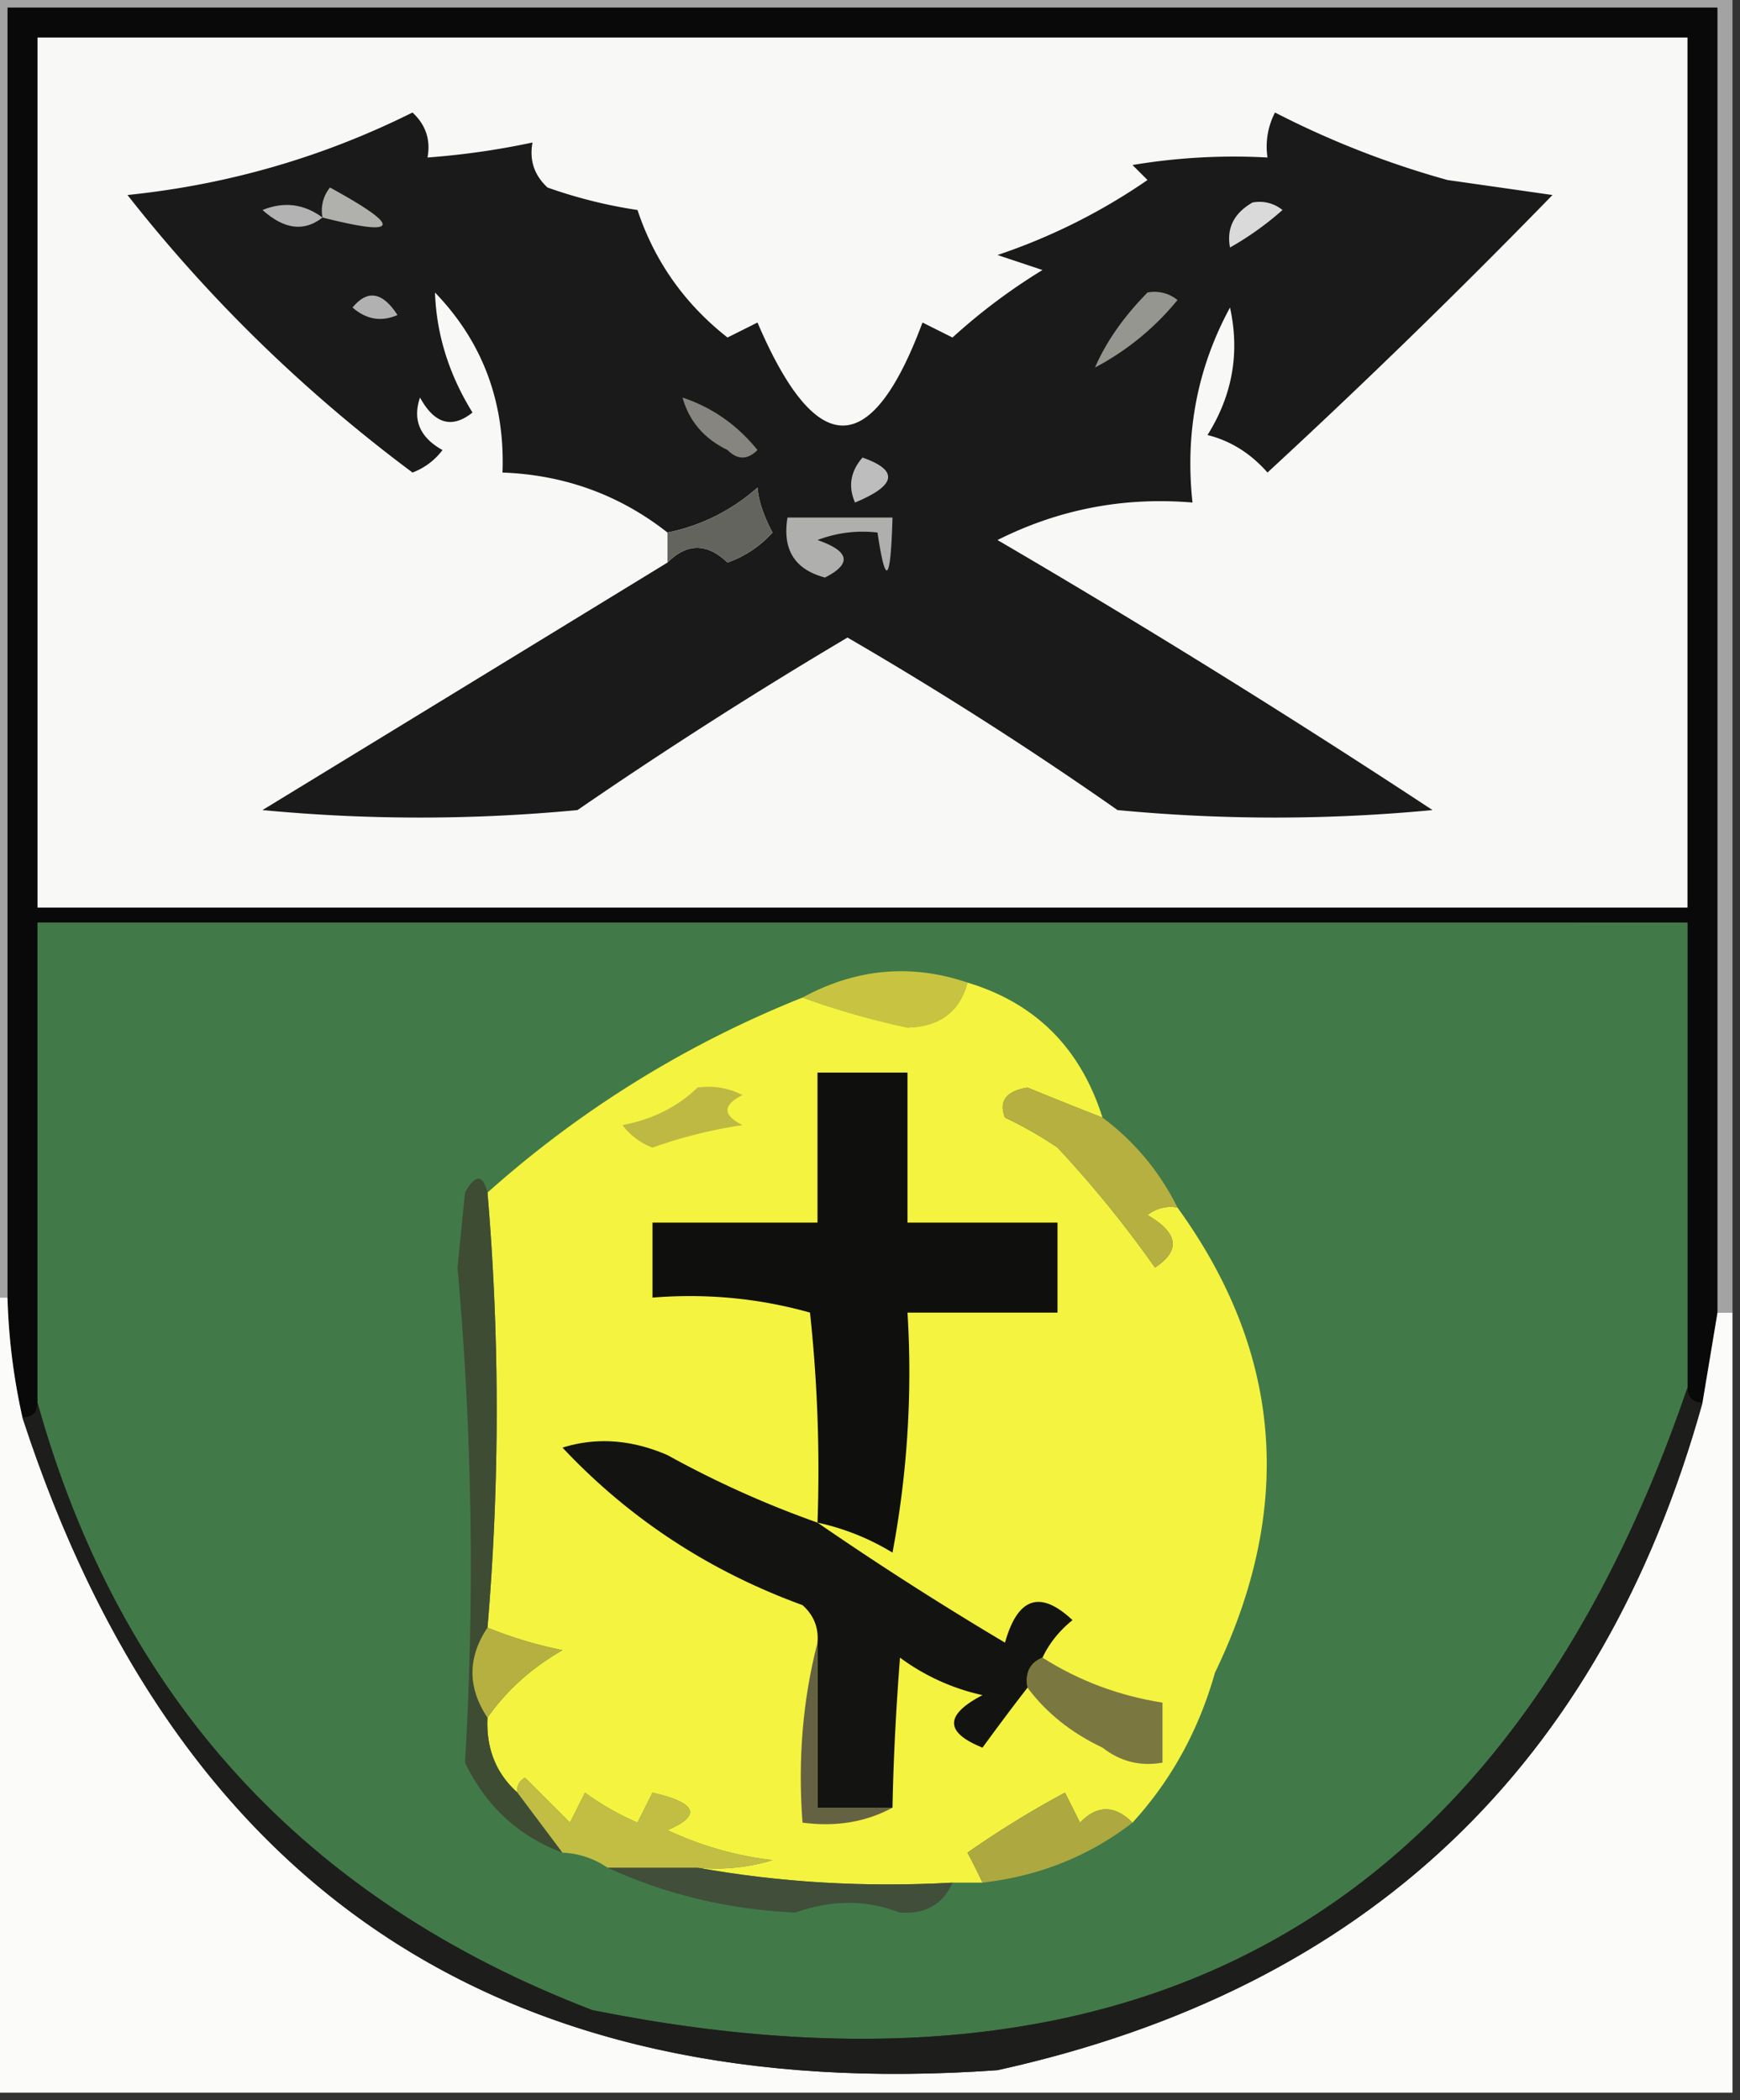 <svg xmlns="http://www.w3.org/2000/svg" width="116" height="140" style="shape-rendering:geometricPrecision;text-rendering:geometricPrecision;image-rendering:optimizeQuality;fill-rule:evenodd;clip-rule:evenodd"><rect width="100%" height="100%" fill="#333333" stroke="none"/><path style="opacity:1" fill="#080908" d="m114.5 87.5-1 6c-.667 0-1-.333-1-1v-31H2.5v32c0 .667-.333 1-1 1a41.582 41.582 0 0 1-1-8V.5h114v87z"/><path style="opacity:1" fill="#a3a3a3" d="M-.5-.5h116v88h-1V.5H.5v86h-1v-87z"/><path style="opacity:1" fill="#f8f8f7" d="M2.5 2.5h110v58H2.5v-58z"/><path style="opacity:1" fill="#191a19" d="M44.5 37.5c1.302-1.307 2.635-1.307 4 0a7.291 7.291 0 0 0 3-2c-.603-1.135-.936-2.135-1-3a12.802 12.802 0 0 1-6 3c-3.197-2.511-6.864-3.845-11-4 .17-4.714-1.33-8.714-4.5-12 .097 2.796.93 5.463 2.5 8-1.368 1.094-2.535.76-3.5-1-.507 1.496-.007 2.663 1.5 3.5a4.452 4.452 0 0 1-2 1.5c-7.201-5.37-13.535-11.536-19-18.5 6.701-.691 13.035-2.524 19-5.5.886.825 1.219 1.825 1 3a51.647 51.647 0 0 0 7-1c-.219 1.175.114 2.175 1 3 1.944.69 3.944 1.19 6 1.5 1.137 3.414 3.137 6.247 6 8.5l2-1c3.919 9.157 7.586 9.157 11 0l2 1a39.355 39.355 0 0 1 6-4.5l-3-1a40.048 40.048 0 0 0 10-5l-1-1a40.936 40.936 0 0 1 9-.5 4.932 4.932 0 0 1 .5-3A60.363 60.363 0 0 0 96.5 12l7 1a496.353 496.353 0 0 1-19 18.5c-1.13-1.284-2.463-2.117-4-2.5 1.664-2.65 2.164-5.484 1.5-8.5-2.173 4.01-3.006 8.343-2.5 13-4.58-.387-8.914.447-13 2.5a644.543 644.543 0 0 1 29 18c-7 .667-14 .667-21 0a252.28 252.28 0 0 0-18-11.5 319.045 319.045 0 0 0-18 11.5c-7 .667-14 .667-21 0 9.028-5.511 18.028-11.011 27-16.5z"/><path style="opacity:1" fill="#b4b3b4" d="M21.5 14.5c-1.221.965-2.554.798-4-.5 1.428-.58 2.762-.412 4 .5z"/><path style="opacity:1" fill="#b0b0ad" d="M21.5 14.5a2.428 2.428 0 0 1 .5-2c4.838 2.644 4.672 3.31-.5 2z"/><path style="opacity:1" fill="#dadada" d="M83.5 13.5a2.428 2.428 0 0 1 2 .5 20.473 20.473 0 0 1-3.5 2.5c-.239-1.288.261-2.288 1.5-3z"/><path style="opacity:1" fill="#b2b1b2" d="M23.5 20.5c.997-1.212 1.997-1.046 3 .5-1.077.47-2.077.303-3-.5z"/><path style="opacity:1" fill="#969690" d="M76.5 19.5a2.428 2.428 0 0 1 2 .5 17.834 17.834 0 0 1-5.5 4.5c.749-1.725 1.915-3.392 3.5-5z"/><path style="opacity:1" fill="#86857f" d="M45.5 26.5c1.987.664 3.654 1.83 5 3.5-.667.667-1.333.667-2 0-1.563-.759-2.563-1.926-3-3.5z"/><path style="opacity:1" fill="#bebdbe" d="M57.5 30.5c2.434.854 2.267 1.854-.5 3-.47-1.077-.303-2.077.5-3z"/><path style="opacity:1" fill="#afafae" d="M52.5 34.5h7c-.122 4.338-.455 4.672-1 1a8.434 8.434 0 0 0-4 .5c2.145.743 2.311 1.577.5 2.5-2.02-.532-2.853-1.865-2.5-4z"/><path style="opacity:1" fill="#64645f" d="M44.5 37.5v-2a12.802 12.802 0 0 0 6-3c.064.865.397 1.865 1 3a7.291 7.291 0 0 1-3 2c-1.365-1.307-2.698-1.307-4 0z"/><path style="opacity:1" fill="#417a48" d="M112.5 92.5c-11.991 35.007-36.324 48.841-73 41.5-19.186-7.348-31.52-20.848-37-40.5v-32h110v31z"/><path style="opacity:1" fill="#c8c441" d="M64.5 65.5c-.514 1.939-1.847 2.939-4 3a53.864 53.864 0 0 1-7-2c3.569-1.94 7.235-2.274 11-1z"/><path style="opacity:1" fill="#f4f33f" d="M64.5 65.5c4.538 1.37 7.538 4.37 9 9a325.759 325.759 0 0 1-5-2c-1.432.233-1.932.9-1.5 2a26.61 26.61 0 0 1 3.5 2 74.855 74.855 0 0 1 6.5 8c1.726-1.148 1.56-2.314-.5-3.5a2.428 2.428 0 0 1 2-.5c6.987 9.65 7.82 19.983 2.5 31-1.086 3.846-2.92 7.18-5.5 10-1.188-1.184-2.355-1.184-3.5 0l-1-2a64.468 64.468 0 0 0-6.5 4c.363.683.696 1.35 1 2h-2c-5.858.322-11.525-.011-17-1 1.7.16 3.366-.006 5-.5a22.507 22.507 0 0 1-7-2c2.295-.984 1.961-1.817-1-2.5l-1 2a18.083 18.083 0 0 1-3.5-2l-1 2-3-3c-.399.228-.565.562-.5 1-1.431-1.28-2.098-2.947-2-5 1.258-1.801 2.924-3.301 5-4.5a27.586 27.586 0 0 1-5-1.5 171.74 171.74 0 0 0 0-29 70.893 70.893 0 0 1 21-13 53.864 53.864 0 0 0 7 2c2.153-.061 3.486-1.061 4-3z"/><path style="opacity:1" fill="#0f100d" d="M54.5 101.5c.166-4.678 0-9.345-.5-14-3.394-.956-6.894-1.29-10.5-1v-5h11v-10h6v10h10v6h-10a64.875 64.875 0 0 1-1 16 16.08 16.08 0 0 0-5-2z"/><path style="opacity:1" fill="#beb942" d="M46.5 72.5a4.932 4.932 0 0 1 3 .5c-1.333.667-1.333 1.333 0 2-2.056.31-4.056.81-6 1.5a4.452 4.452 0 0 1-2-1.5c1.991-.374 3.658-1.207 5-2.5z"/><path style="opacity:1" fill="#b6b040" d="M73.5 74.5c2.133 1.59 3.8 3.59 5 6a2.428 2.428 0 0 0-2 .5c2.06 1.186 2.226 2.352.5 3.5a74.855 74.855 0 0 0-6.5-8 26.61 26.61 0 0 0-3.5-2c-.432-1.1.068-1.767 1.5-2 1.677.687 3.344 1.353 5 2z"/><path style="opacity:1" fill="#fbfbfa" d="M-.5 86.5h1a41.582 41.582 0 0 0 1 8c10.223 31.361 31.89 45.861 65 43.5 24.59-5.423 40.256-20.256 47-44.5l1-6h1v52H-.5v-53z"/><path style="opacity:1" fill="#3e4c34" d="M32.5 79.5a171.74 171.74 0 0 1 0 29c-1.333 2-1.333 4 0 6-.098 2.053.569 3.72 2 5l3 4c-2.928-1.091-5.094-3.091-6.5-6 .647-11 .48-22-.5-33l.5-5c.69-1.238 1.19-1.238 1.5 0z"/><path style="opacity:1" fill="#1d1e1b" d="M112.5 92.5c0 .667.333 1 1 1-6.744 24.244-22.41 39.077-47 44.5-33.11 2.361-54.777-12.139-65-43.5.667 0 1-.333 1-1 5.48 19.652 17.814 33.152 37 40.5 36.676 7.341 61.009-6.493 73-41.5z"/><path style="opacity:1" fill="#404e3a" d="M40.5 124.5h6c5.475.989 11.142 1.322 17 1-.634 1.447-1.8 2.113-3.5 2-2.229-.869-4.562-.869-7 0-4.501-.225-8.668-1.225-12.5-3z"/><path style="opacity:1" fill="#c2be44" d="M46.5 124.5h-6a5.727 5.727 0 0 0-3-1l-3-4c-.065-.438.101-.772.5-1l3 3 1-2a18.083 18.083 0 0 0 3.5 2l1-2c2.961.683 3.295 1.516 1 2.5a22.507 22.507 0 0 0 7 2c-1.634.494-3.3.66-5 .5z"/><path style="opacity:1" fill="#ada840" d="M75.5 121.5c-2.89 2.233-6.223 3.566-10 4a44.043 44.043 0 0 0-1-2 64.468 64.468 0 0 1 6.5-4l1 2c1.145-1.184 2.312-1.184 3.5 0z"/><path style="opacity:1" fill="#656243" d="M54.5 109.5v11h5c-1.765.961-3.765 1.295-6 1-.317-4.202.017-8.202 1-12z"/><path style="opacity:1" fill="#7b7741" d="M69.5 110.5c2.428 1.543 5.094 2.543 8 3v4c-1.478.262-2.811-.071-4-1-2.086-.989-3.753-2.322-5-4-.172-.992.162-1.658 1-2z"/><path style="opacity:1" fill="#b5b040" d="M32.5 108.5a27.586 27.586 0 0 0 5 1.5c-2.076 1.199-3.742 2.699-5 4.5-1.333-2-1.333-4 0-6z"/><path style="opacity:1" fill="#131411" d="M54.5 101.5a222.242 222.242 0 0 0 12.5 8c.849-3.021 2.349-3.521 4.5-1.5-.88.708-1.547 1.542-2 2.5-.838.342-1.172 1.008-1 2-.98 1.265-1.98 2.599-3 4-2.528-1.017-2.528-2.184 0-3.5a14.442 14.442 0 0 1-5.5-2.5c-.273 3.531-.44 6.865-.5 10h-5v-11c.086-.996-.248-1.829-1-2.5-6.226-2.271-11.56-5.771-16-10.5 2.266-.706 4.6-.54 7 .5a66.774 66.774 0 0 0 10 4.5z"/></svg>
